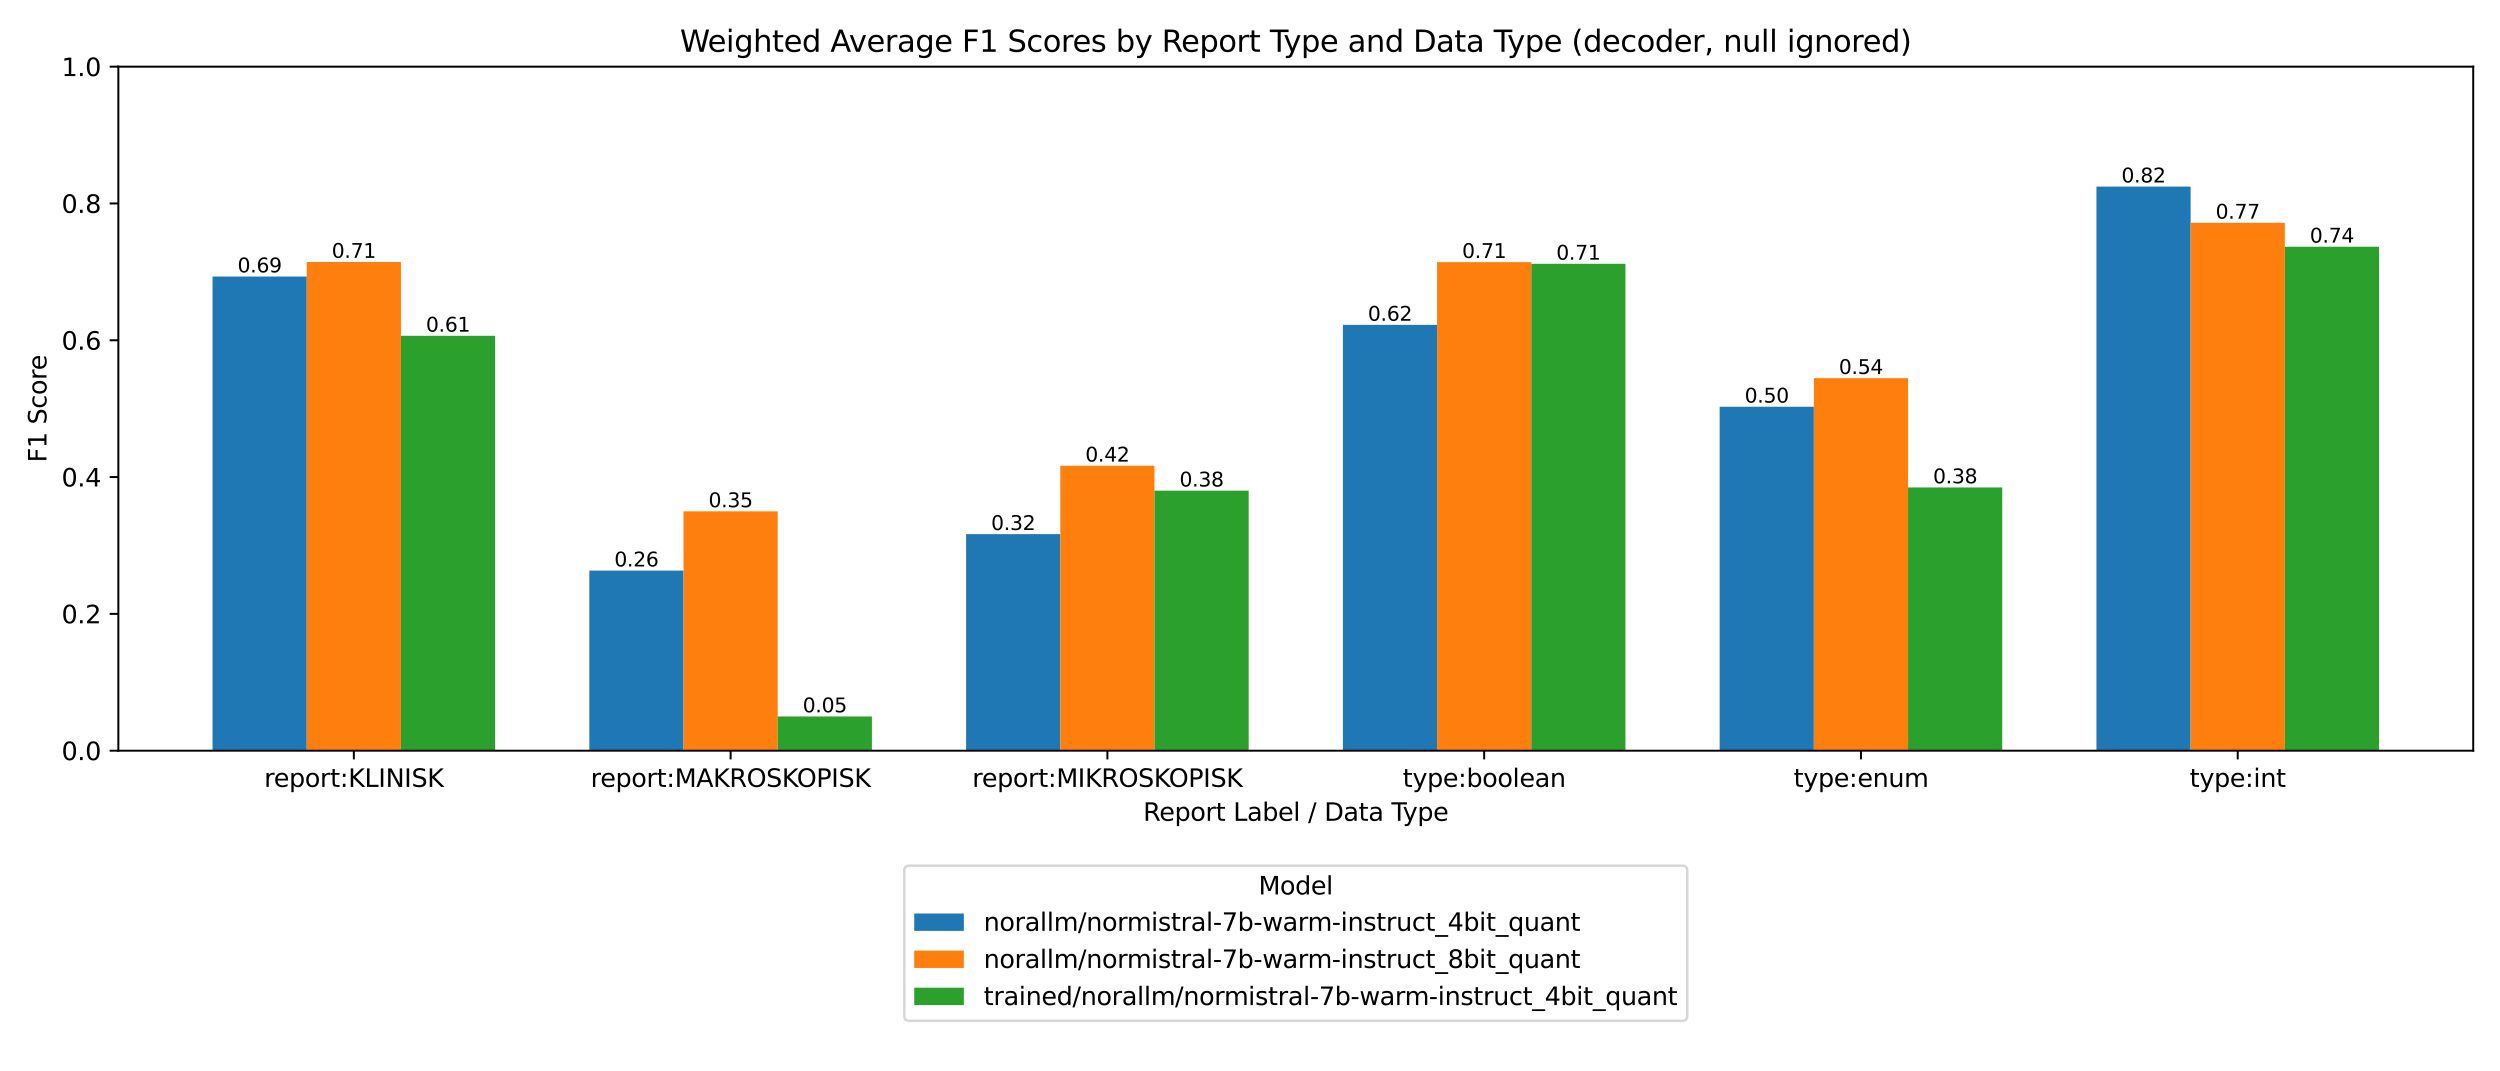 <?xml version="1.0" encoding="utf-8" standalone="no"?>
<!DOCTYPE svg PUBLIC "-//W3C//DTD SVG 1.1//EN"
  "http://www.w3.org/Graphics/SVG/1.1/DTD/svg11.dtd">
<svg xmlns:xlink="http://www.w3.org/1999/xlink" width="1008pt" height="432pt" viewBox="0 0 1008 432" xmlns="http://www.w3.org/2000/svg" version="1.1">
 <defs>
  <style type="text/css">*{stroke-linejoin: round; stroke-linecap: butt}</style>
 </defs>
 <g id="figure_1">
  <g id="patch_1">
   <path d="M 0 432 
L 1008 432 
L 1008 0 
L 0 0 
z
" style="fill: #ffffff"/>
  </g>
  <g id="axes_1">
   <g id="patch_2">
    <path d="M 47.72 302.68 
L 997.2 302.68 
L 997.2 26.88 
L 47.72 26.88 
z
" style="fill: #ffffff"/>
   </g>
   <g id="patch_3">
    <path d="M 85.699 302.68 
L 123.678 302.68 
L 123.678 111.49 
L 85.699 111.49 
z
" clip-path="url(#p9b3c7a5610)" style="fill: #1f77b4"/>
   </g>
   <g id="patch_4">
    <path d="M 237.616 302.68 
L 275.595 302.68 
L 275.595 230.063 
L 237.616 230.063 
z
" clip-path="url(#p9b3c7a5610)" style="fill: #1f77b4"/>
   </g>
   <g id="patch_5">
    <path d="M 389.533 302.68 
L 427.512 302.68 
L 427.512 215.36 
L 389.533 215.36 
z
" clip-path="url(#p9b3c7a5610)" style="fill: #1f77b4"/>
   </g>
   <g id="patch_6">
    <path d="M 541.45 302.68 
L 579.429 302.68 
L 579.429 130.995 
L 541.45 130.995 
z
" clip-path="url(#p9b3c7a5610)" style="fill: #1f77b4"/>
   </g>
   <g id="patch_7">
    <path d="M 693.366 302.68 
L 731.346 302.68 
L 731.346 163.999 
L 693.366 163.999 
z
" clip-path="url(#p9b3c7a5610)" style="fill: #1f77b4"/>
   </g>
   <g id="patch_8">
    <path d="M 845.283 302.68 
L 883.262 302.68 
L 883.262 75.229 
L 845.283 75.229 
z
" clip-path="url(#p9b3c7a5610)" style="fill: #1f77b4"/>
   </g>
   <g id="patch_9">
    <path d="M 123.678 302.68 
L 161.658 302.68 
L 161.658 105.632 
L 123.678 105.632 
z
" clip-path="url(#p9b3c7a5610)" style="fill: #ff7f0e"/>
   </g>
   <g id="patch_10">
    <path d="M 275.595 302.68 
L 313.574 302.68 
L 313.574 206.173 
L 275.595 206.173 
z
" clip-path="url(#p9b3c7a5610)" style="fill: #ff7f0e"/>
   </g>
   <g id="patch_11">
    <path d="M 427.512 302.68 
L 465.491 302.68 
L 465.491 187.776 
L 427.512 187.776 
z
" clip-path="url(#p9b3c7a5610)" style="fill: #ff7f0e"/>
   </g>
   <g id="patch_12">
    <path d="M 579.429 302.68 
L 617.408 302.68 
L 617.408 105.681 
L 579.429 105.681 
z
" clip-path="url(#p9b3c7a5610)" style="fill: #ff7f0e"/>
   </g>
   <g id="patch_13">
    <path d="M 731.346 302.68 
L 769.325 302.68 
L 769.325 152.455 
L 731.346 152.455 
z
" clip-path="url(#p9b3c7a5610)" style="fill: #ff7f0e"/>
   </g>
   <g id="patch_14">
    <path d="M 883.262 302.68 
L 921.242 302.68 
L 921.242 89.825 
L 883.262 89.825 
z
" clip-path="url(#p9b3c7a5610)" style="fill: #ff7f0e"/>
   </g>
   <g id="patch_15">
    <path d="M 161.658 302.68 
L 199.637 302.68 
L 199.637 135.391 
L 161.658 135.391 
z
" clip-path="url(#p9b3c7a5610)" style="fill: #2ca02c"/>
   </g>
   <g id="patch_16">
    <path d="M 313.574 302.68 
L 351.554 302.68 
L 351.554 288.867 
L 313.574 288.867 
z
" clip-path="url(#p9b3c7a5610)" style="fill: #2ca02c"/>
   </g>
   <g id="patch_17">
    <path d="M 465.491 302.68 
L 503.47 302.68 
L 503.47 197.832 
L 465.491 197.832 
z
" clip-path="url(#p9b3c7a5610)" style="fill: #2ca02c"/>
   </g>
   <g id="patch_18">
    <path d="M 617.408 302.68 
L 655.387 302.68 
L 655.387 106.367 
L 617.408 106.367 
z
" clip-path="url(#p9b3c7a5610)" style="fill: #2ca02c"/>
   </g>
   <g id="patch_19">
    <path d="M 769.325 302.68 
L 807.304 302.68 
L 807.304 196.535 
L 769.325 196.535 
z
" clip-path="url(#p9b3c7a5610)" style="fill: #2ca02c"/>
   </g>
   <g id="patch_20">
    <path d="M 921.242 302.68 
L 959.221 302.68 
L 959.221 99.487 
L 921.242 99.487 
z
" clip-path="url(#p9b3c7a5610)" style="fill: #2ca02c"/>
   </g>
   <g id="matplotlib.axis_1">
    <g id="xtick_1">
     <g id="line2d_1">
      <defs>
       <path id="m833396e8aa" d="M 0 0 
L 0 3.5 
" style="stroke: #000000; stroke-width: 0.8"/>
      </defs>
      <g>
       <use xlink:href="#m833396e8aa" x="142.668" y="302.68" style="stroke: #000000; stroke-width: 0.8"/>
      </g>
     </g>
     <g id="text_1">
      <!-- report:KLINISK -->
      <g transform="translate(106.506 317.279) scale(0.1 -0.1)">
       <defs>
        <path id="DejaVuSans-72" d="M 2631 2963 
Q 2534 3019 2420 3045 
Q 2306 3072 2169 3072 
Q 1681 3072 1420 2755 
Q 1159 2438 1159 1844 
L 1159 0 
L 581 0 
L 581 3500 
L 1159 3500 
L 1159 2956 
Q 1341 3275 1631 3429 
Q 1922 3584 2338 3584 
Q 2397 3584 2469 3576 
Q 2541 3569 2628 3553 
L 2631 2963 
z
" transform="scale(0.016)"/>
        <path id="DejaVuSans-65" d="M 3597 1894 
L 3597 1613 
L 953 1613 
Q 991 1019 1311 708 
Q 1631 397 2203 397 
Q 2534 397 2845 478 
Q 3156 559 3463 722 
L 3463 178 
Q 3153 47 2828 -22 
Q 2503 -91 2169 -91 
Q 1331 -91 842 396 
Q 353 884 353 1716 
Q 353 2575 817 3079 
Q 1281 3584 2069 3584 
Q 2775 3584 3186 3129 
Q 3597 2675 3597 1894 
z
M 3022 2063 
Q 3016 2534 2758 2815 
Q 2500 3097 2075 3097 
Q 1594 3097 1305 2825 
Q 1016 2553 972 2059 
L 3022 2063 
z
" transform="scale(0.016)"/>
        <path id="DejaVuSans-70" d="M 1159 525 
L 1159 -1331 
L 581 -1331 
L 581 3500 
L 1159 3500 
L 1159 2969 
Q 1341 3281 1617 3432 
Q 1894 3584 2278 3584 
Q 2916 3584 3314 3078 
Q 3713 2572 3713 1747 
Q 3713 922 3314 415 
Q 2916 -91 2278 -91 
Q 1894 -91 1617 61 
Q 1341 213 1159 525 
z
M 3116 1747 
Q 3116 2381 2855 2742 
Q 2594 3103 2138 3103 
Q 1681 3103 1420 2742 
Q 1159 2381 1159 1747 
Q 1159 1113 1420 752 
Q 1681 391 2138 391 
Q 2594 391 2855 752 
Q 3116 1113 3116 1747 
z
" transform="scale(0.016)"/>
        <path id="DejaVuSans-6f" d="M 1959 3097 
Q 1497 3097 1228 2736 
Q 959 2375 959 1747 
Q 959 1119 1226 758 
Q 1494 397 1959 397 
Q 2419 397 2687 759 
Q 2956 1122 2956 1747 
Q 2956 2369 2687 2733 
Q 2419 3097 1959 3097 
z
M 1959 3584 
Q 2709 3584 3137 3096 
Q 3566 2609 3566 1747 
Q 3566 888 3137 398 
Q 2709 -91 1959 -91 
Q 1206 -91 779 398 
Q 353 888 353 1747 
Q 353 2609 779 3096 
Q 1206 3584 1959 3584 
z
" transform="scale(0.016)"/>
        <path id="DejaVuSans-74" d="M 1172 4494 
L 1172 3500 
L 2356 3500 
L 2356 3053 
L 1172 3053 
L 1172 1153 
Q 1172 725 1289 603 
Q 1406 481 1766 481 
L 2356 481 
L 2356 0 
L 1766 0 
Q 1100 0 847 248 
Q 594 497 594 1153 
L 594 3053 
L 172 3053 
L 172 3500 
L 594 3500 
L 594 4494 
L 1172 4494 
z
" transform="scale(0.016)"/>
        <path id="DejaVuSans-3a" d="M 750 794 
L 1409 794 
L 1409 0 
L 750 0 
L 750 794 
z
M 750 3309 
L 1409 3309 
L 1409 2516 
L 750 2516 
L 750 3309 
z
" transform="scale(0.016)"/>
        <path id="DejaVuSans-4b" d="M 628 4666 
L 1259 4666 
L 1259 2694 
L 3353 4666 
L 4166 4666 
L 1850 2491 
L 4331 0 
L 3500 0 
L 1259 2247 
L 1259 0 
L 628 0 
L 628 4666 
z
" transform="scale(0.016)"/>
        <path id="DejaVuSans-4c" d="M 628 4666 
L 1259 4666 
L 1259 531 
L 3531 531 
L 3531 0 
L 628 0 
L 628 4666 
z
" transform="scale(0.016)"/>
        <path id="DejaVuSans-49" d="M 628 4666 
L 1259 4666 
L 1259 0 
L 628 0 
L 628 4666 
z
" transform="scale(0.016)"/>
        <path id="DejaVuSans-4e" d="M 628 4666 
L 1478 4666 
L 3547 763 
L 3547 4666 
L 4159 4666 
L 4159 0 
L 3309 0 
L 1241 3903 
L 1241 0 
L 628 0 
L 628 4666 
z
" transform="scale(0.016)"/>
        <path id="DejaVuSans-53" d="M 3425 4513 
L 3425 3897 
Q 3066 4069 2747 4153 
Q 2428 4238 2131 4238 
Q 1616 4238 1336 4038 
Q 1056 3838 1056 3469 
Q 1056 3159 1242 3001 
Q 1428 2844 1947 2747 
L 2328 2669 
Q 3034 2534 3370 2195 
Q 3706 1856 3706 1288 
Q 3706 609 3251 259 
Q 2797 -91 1919 -91 
Q 1588 -91 1214 -16 
Q 841 59 441 206 
L 441 856 
Q 825 641 1194 531 
Q 1563 422 1919 422 
Q 2459 422 2753 634 
Q 3047 847 3047 1241 
Q 3047 1584 2836 1778 
Q 2625 1972 2144 2069 
L 1759 2144 
Q 1053 2284 737 2584 
Q 422 2884 422 3419 
Q 422 4038 858 4394 
Q 1294 4750 2059 4750 
Q 2388 4750 2728 4690 
Q 3069 4631 3425 4513 
z
" transform="scale(0.016)"/>
       </defs>
       <use xlink:href="#DejaVuSans-72"/>
       <use xlink:href="#DejaVuSans-65" transform="translate(38.863 0)"/>
       <use xlink:href="#DejaVuSans-70" transform="translate(100.387 0)"/>
       <use xlink:href="#DejaVuSans-6f" transform="translate(163.863 0)"/>
       <use xlink:href="#DejaVuSans-72" transform="translate(225.045 0)"/>
       <use xlink:href="#DejaVuSans-74" transform="translate(266.158 0)"/>
       <use xlink:href="#DejaVuSans-3a" transform="translate(305.367 0)"/>
       <use xlink:href="#DejaVuSans-4b" transform="translate(339.059 0)"/>
       <use xlink:href="#DejaVuSans-4c" transform="translate(404.635 0)"/>
       <use xlink:href="#DejaVuSans-49" transform="translate(460.348 0)"/>
       <use xlink:href="#DejaVuSans-4e" transform="translate(489.84 0)"/>
       <use xlink:href="#DejaVuSans-49" transform="translate(564.645 0)"/>
       <use xlink:href="#DejaVuSans-53" transform="translate(594.137 0)"/>
       <use xlink:href="#DejaVuSans-4b" transform="translate(657.613 0)"/>
      </g>
     </g>
    </g>
    <g id="xtick_2">
     <g id="line2d_2">
      <g>
       <use xlink:href="#m833396e8aa" x="294.585" y="302.68" style="stroke: #000000; stroke-width: 0.8"/>
      </g>
     </g>
     <g id="text_2">
      <!-- report:MAKROSKOPISK -->
      <g transform="translate(238.151 317.279) scale(0.1 -0.1)">
       <defs>
        <path id="DejaVuSans-4d" d="M 628 4666 
L 1569 4666 
L 2759 1491 
L 3956 4666 
L 4897 4666 
L 4897 0 
L 4281 0 
L 4281 4097 
L 3078 897 
L 2444 897 
L 1241 4097 
L 1241 0 
L 628 0 
L 628 4666 
z
" transform="scale(0.016)"/>
        <path id="DejaVuSans-41" d="M 2188 4044 
L 1331 1722 
L 3047 1722 
L 2188 4044 
z
M 1831 4666 
L 2547 4666 
L 4325 0 
L 3669 0 
L 3244 1197 
L 1141 1197 
L 716 0 
L 50 0 
L 1831 4666 
z
" transform="scale(0.016)"/>
        <path id="DejaVuSans-52" d="M 2841 2188 
Q 3044 2119 3236 1894 
Q 3428 1669 3622 1275 
L 4263 0 
L 3584 0 
L 2988 1197 
Q 2756 1666 2539 1819 
Q 2322 1972 1947 1972 
L 1259 1972 
L 1259 0 
L 628 0 
L 628 4666 
L 2053 4666 
Q 2853 4666 3247 4331 
Q 3641 3997 3641 3322 
Q 3641 2881 3436 2590 
Q 3231 2300 2841 2188 
z
M 1259 4147 
L 1259 2491 
L 2053 2491 
Q 2509 2491 2742 2702 
Q 2975 2913 2975 3322 
Q 2975 3731 2742 3939 
Q 2509 4147 2053 4147 
L 1259 4147 
z
" transform="scale(0.016)"/>
        <path id="DejaVuSans-4f" d="M 2522 4238 
Q 1834 4238 1429 3725 
Q 1025 3213 1025 2328 
Q 1025 1447 1429 934 
Q 1834 422 2522 422 
Q 3209 422 3611 934 
Q 4013 1447 4013 2328 
Q 4013 3213 3611 3725 
Q 3209 4238 2522 4238 
z
M 2522 4750 
Q 3503 4750 4090 4092 
Q 4678 3434 4678 2328 
Q 4678 1225 4090 567 
Q 3503 -91 2522 -91 
Q 1538 -91 948 565 
Q 359 1222 359 2328 
Q 359 3434 948 4092 
Q 1538 4750 2522 4750 
z
" transform="scale(0.016)"/>
        <path id="DejaVuSans-50" d="M 1259 4147 
L 1259 2394 
L 2053 2394 
Q 2494 2394 2734 2622 
Q 2975 2850 2975 3272 
Q 2975 3691 2734 3919 
Q 2494 4147 2053 4147 
L 1259 4147 
z
M 628 4666 
L 2053 4666 
Q 2838 4666 3239 4311 
Q 3641 3956 3641 3272 
Q 3641 2581 3239 2228 
Q 2838 1875 2053 1875 
L 1259 1875 
L 1259 0 
L 628 0 
L 628 4666 
z
" transform="scale(0.016)"/>
       </defs>
       <use xlink:href="#DejaVuSans-72"/>
       <use xlink:href="#DejaVuSans-65" transform="translate(38.863 0)"/>
       <use xlink:href="#DejaVuSans-70" transform="translate(100.387 0)"/>
       <use xlink:href="#DejaVuSans-6f" transform="translate(163.863 0)"/>
       <use xlink:href="#DejaVuSans-72" transform="translate(225.045 0)"/>
       <use xlink:href="#DejaVuSans-74" transform="translate(266.158 0)"/>
       <use xlink:href="#DejaVuSans-3a" transform="translate(305.367 0)"/>
       <use xlink:href="#DejaVuSans-4d" transform="translate(339.059 0)"/>
       <use xlink:href="#DejaVuSans-41" transform="translate(425.338 0)"/>
       <use xlink:href="#DejaVuSans-4b" transform="translate(493.746 0)"/>
       <use xlink:href="#DejaVuSans-52" transform="translate(559.322 0)"/>
       <use xlink:href="#DejaVuSans-4f" transform="translate(628.805 0)"/>
       <use xlink:href="#DejaVuSans-53" transform="translate(707.516 0)"/>
       <use xlink:href="#DejaVuSans-4b" transform="translate(770.992 0)"/>
       <use xlink:href="#DejaVuSans-4f" transform="translate(831.068 0)"/>
       <use xlink:href="#DejaVuSans-50" transform="translate(909.779 0)"/>
       <use xlink:href="#DejaVuSans-49" transform="translate(970.082 0)"/>
       <use xlink:href="#DejaVuSans-53" transform="translate(999.574 0)"/>
       <use xlink:href="#DejaVuSans-4b" transform="translate(1063.051 0)"/>
      </g>
     </g>
    </g>
    <g id="xtick_3">
     <g id="line2d_3">
      <g>
       <use xlink:href="#m833396e8aa" x="446.502" y="302.68" style="stroke: #000000; stroke-width: 0.8"/>
      </g>
     </g>
     <g id="text_3">
      <!-- report:MIKROSKOPISK -->
      <g transform="translate(392.013 317.279) scale(0.1 -0.1)">
       <use xlink:href="#DejaVuSans-72"/>
       <use xlink:href="#DejaVuSans-65" transform="translate(38.863 0)"/>
       <use xlink:href="#DejaVuSans-70" transform="translate(100.387 0)"/>
       <use xlink:href="#DejaVuSans-6f" transform="translate(163.863 0)"/>
       <use xlink:href="#DejaVuSans-72" transform="translate(225.045 0)"/>
       <use xlink:href="#DejaVuSans-74" transform="translate(266.158 0)"/>
       <use xlink:href="#DejaVuSans-3a" transform="translate(305.367 0)"/>
       <use xlink:href="#DejaVuSans-4d" transform="translate(339.059 0)"/>
       <use xlink:href="#DejaVuSans-49" transform="translate(425.338 0)"/>
       <use xlink:href="#DejaVuSans-4b" transform="translate(454.83 0)"/>
       <use xlink:href="#DejaVuSans-52" transform="translate(520.406 0)"/>
       <use xlink:href="#DejaVuSans-4f" transform="translate(589.889 0)"/>
       <use xlink:href="#DejaVuSans-53" transform="translate(668.6 0)"/>
       <use xlink:href="#DejaVuSans-4b" transform="translate(732.076 0)"/>
       <use xlink:href="#DejaVuSans-4f" transform="translate(792.152 0)"/>
       <use xlink:href="#DejaVuSans-50" transform="translate(870.863 0)"/>
       <use xlink:href="#DejaVuSans-49" transform="translate(931.166 0)"/>
       <use xlink:href="#DejaVuSans-53" transform="translate(960.658 0)"/>
       <use xlink:href="#DejaVuSans-4b" transform="translate(1024.135 0)"/>
      </g>
     </g>
    </g>
    <g id="xtick_4">
     <g id="line2d_4">
      <g>
       <use xlink:href="#m833396e8aa" x="598.418" y="302.68" style="stroke: #000000; stroke-width: 0.8"/>
      </g>
     </g>
     <g id="text_4">
      <!-- type:boolean -->
      <g transform="translate(565.572 317.279) scale(0.1 -0.1)">
       <defs>
        <path id="DejaVuSans-79" d="M 2059 -325 
Q 1816 -950 1584 -1140 
Q 1353 -1331 966 -1331 
L 506 -1331 
L 506 -850 
L 844 -850 
Q 1081 -850 1212 -737 
Q 1344 -625 1503 -206 
L 1606 56 
L 191 3500 
L 800 3500 
L 1894 763 
L 2988 3500 
L 3597 3500 
L 2059 -325 
z
" transform="scale(0.016)"/>
        <path id="DejaVuSans-62" d="M 3116 1747 
Q 3116 2381 2855 2742 
Q 2594 3103 2138 3103 
Q 1681 3103 1420 2742 
Q 1159 2381 1159 1747 
Q 1159 1113 1420 752 
Q 1681 391 2138 391 
Q 2594 391 2855 752 
Q 3116 1113 3116 1747 
z
M 1159 2969 
Q 1341 3281 1617 3432 
Q 1894 3584 2278 3584 
Q 2916 3584 3314 3078 
Q 3713 2572 3713 1747 
Q 3713 922 3314 415 
Q 2916 -91 2278 -91 
Q 1894 -91 1617 61 
Q 1341 213 1159 525 
L 1159 0 
L 581 0 
L 581 4863 
L 1159 4863 
L 1159 2969 
z
" transform="scale(0.016)"/>
        <path id="DejaVuSans-6c" d="M 603 4863 
L 1178 4863 
L 1178 0 
L 603 0 
L 603 4863 
z
" transform="scale(0.016)"/>
        <path id="DejaVuSans-61" d="M 2194 1759 
Q 1497 1759 1228 1600 
Q 959 1441 959 1056 
Q 959 750 1161 570 
Q 1363 391 1709 391 
Q 2188 391 2477 730 
Q 2766 1069 2766 1631 
L 2766 1759 
L 2194 1759 
z
M 3341 1997 
L 3341 0 
L 2766 0 
L 2766 531 
Q 2569 213 2275 61 
Q 1981 -91 1556 -91 
Q 1019 -91 701 211 
Q 384 513 384 1019 
Q 384 1609 779 1909 
Q 1175 2209 1959 2209 
L 2766 2209 
L 2766 2266 
Q 2766 2663 2505 2880 
Q 2244 3097 1772 3097 
Q 1472 3097 1187 3025 
Q 903 2953 641 2809 
L 641 3341 
Q 956 3463 1253 3523 
Q 1550 3584 1831 3584 
Q 2591 3584 2966 3190 
Q 3341 2797 3341 1997 
z
" transform="scale(0.016)"/>
        <path id="DejaVuSans-6e" d="M 3513 2113 
L 3513 0 
L 2938 0 
L 2938 2094 
Q 2938 2591 2744 2837 
Q 2550 3084 2163 3084 
Q 1697 3084 1428 2787 
Q 1159 2491 1159 1978 
L 1159 0 
L 581 0 
L 581 3500 
L 1159 3500 
L 1159 2956 
Q 1366 3272 1645 3428 
Q 1925 3584 2291 3584 
Q 2894 3584 3203 3211 
Q 3513 2838 3513 2113 
z
" transform="scale(0.016)"/>
       </defs>
       <use xlink:href="#DejaVuSans-74"/>
       <use xlink:href="#DejaVuSans-79" transform="translate(39.209 0)"/>
       <use xlink:href="#DejaVuSans-70" transform="translate(98.389 0)"/>
       <use xlink:href="#DejaVuSans-65" transform="translate(161.865 0)"/>
       <use xlink:href="#DejaVuSans-3a" transform="translate(223.389 0)"/>
       <use xlink:href="#DejaVuSans-62" transform="translate(257.08 0)"/>
       <use xlink:href="#DejaVuSans-6f" transform="translate(320.557 0)"/>
       <use xlink:href="#DejaVuSans-6f" transform="translate(381.738 0)"/>
       <use xlink:href="#DejaVuSans-6c" transform="translate(442.92 0)"/>
       <use xlink:href="#DejaVuSans-65" transform="translate(470.703 0)"/>
       <use xlink:href="#DejaVuSans-61" transform="translate(532.227 0)"/>
       <use xlink:href="#DejaVuSans-6e" transform="translate(593.506 0)"/>
      </g>
     </g>
    </g>
    <g id="xtick_5">
     <g id="line2d_5">
      <g>
       <use xlink:href="#m833396e8aa" x="750.335" y="302.68" style="stroke: #000000; stroke-width: 0.8"/>
      </g>
     </g>
     <g id="text_5">
      <!-- type:enum -->
      <g transform="translate(723.196 317.279) scale(0.1 -0.1)">
       <defs>
        <path id="DejaVuSans-75" d="M 544 1381 
L 544 3500 
L 1119 3500 
L 1119 1403 
Q 1119 906 1312 657 
Q 1506 409 1894 409 
Q 2359 409 2629 706 
Q 2900 1003 2900 1516 
L 2900 3500 
L 3475 3500 
L 3475 0 
L 2900 0 
L 2900 538 
Q 2691 219 2414 64 
Q 2138 -91 1772 -91 
Q 1169 -91 856 284 
Q 544 659 544 1381 
z
M 1991 3584 
L 1991 3584 
z
" transform="scale(0.016)"/>
        <path id="DejaVuSans-6d" d="M 3328 2828 
Q 3544 3216 3844 3400 
Q 4144 3584 4550 3584 
Q 5097 3584 5394 3201 
Q 5691 2819 5691 2113 
L 5691 0 
L 5113 0 
L 5113 2094 
Q 5113 2597 4934 2840 
Q 4756 3084 4391 3084 
Q 3944 3084 3684 2787 
Q 3425 2491 3425 1978 
L 3425 0 
L 2847 0 
L 2847 2094 
Q 2847 2600 2669 2842 
Q 2491 3084 2119 3084 
Q 1678 3084 1418 2786 
Q 1159 2488 1159 1978 
L 1159 0 
L 581 0 
L 581 3500 
L 1159 3500 
L 1159 2956 
Q 1356 3278 1631 3431 
Q 1906 3584 2284 3584 
Q 2666 3584 2933 3390 
Q 3200 3197 3328 2828 
z
" transform="scale(0.016)"/>
       </defs>
       <use xlink:href="#DejaVuSans-74"/>
       <use xlink:href="#DejaVuSans-79" transform="translate(39.209 0)"/>
       <use xlink:href="#DejaVuSans-70" transform="translate(98.389 0)"/>
       <use xlink:href="#DejaVuSans-65" transform="translate(161.865 0)"/>
       <use xlink:href="#DejaVuSans-3a" transform="translate(223.389 0)"/>
       <use xlink:href="#DejaVuSans-65" transform="translate(257.08 0)"/>
       <use xlink:href="#DejaVuSans-6e" transform="translate(318.604 0)"/>
       <use xlink:href="#DejaVuSans-75" transform="translate(381.982 0)"/>
       <use xlink:href="#DejaVuSans-6d" transform="translate(445.361 0)"/>
      </g>
     </g>
    </g>
    <g id="xtick_6">
     <g id="line2d_6">
      <g>
       <use xlink:href="#m833396e8aa" x="902.252" y="302.68" style="stroke: #000000; stroke-width: 0.8"/>
      </g>
     </g>
     <g id="text_6">
      <!-- type:int -->
      <g transform="translate(882.879 317.279) scale(0.1 -0.1)">
       <defs>
        <path id="DejaVuSans-69" d="M 603 3500 
L 1178 3500 
L 1178 0 
L 603 0 
L 603 3500 
z
M 603 4863 
L 1178 4863 
L 1178 4134 
L 603 4134 
L 603 4863 
z
" transform="scale(0.016)"/>
       </defs>
       <use xlink:href="#DejaVuSans-74"/>
       <use xlink:href="#DejaVuSans-79" transform="translate(39.209 0)"/>
       <use xlink:href="#DejaVuSans-70" transform="translate(98.389 0)"/>
       <use xlink:href="#DejaVuSans-65" transform="translate(161.865 0)"/>
       <use xlink:href="#DejaVuSans-3a" transform="translate(223.389 0)"/>
       <use xlink:href="#DejaVuSans-69" transform="translate(257.08 0)"/>
       <use xlink:href="#DejaVuSans-6e" transform="translate(284.863 0)"/>
       <use xlink:href="#DejaVuSans-74" transform="translate(348.242 0)"/>
      </g>
     </g>
    </g>
    <g id="text_7">
     <!-- Report Label / Data Type -->
     <g transform="translate(460.933 330.957) scale(0.1 -0.1)">
      <defs>
       <path id="DejaVuSans-20" transform="scale(0.016)"/>
       <path id="DejaVuSans-2f" d="M 1625 4666 
L 2156 4666 
L 531 -594 
L 0 -594 
L 1625 4666 
z
" transform="scale(0.016)"/>
       <path id="DejaVuSans-44" d="M 1259 4147 
L 1259 519 
L 2022 519 
Q 2988 519 3436 956 
Q 3884 1394 3884 2338 
Q 3884 3275 3436 3711 
Q 2988 4147 2022 4147 
L 1259 4147 
z
M 628 4666 
L 1925 4666 
Q 3281 4666 3915 4102 
Q 4550 3538 4550 2338 
Q 4550 1131 3912 565 
Q 3275 0 1925 0 
L 628 0 
L 628 4666 
z
" transform="scale(0.016)"/>
       <path id="DejaVuSans-54" d="M -19 4666 
L 3928 4666 
L 3928 4134 
L 2272 4134 
L 2272 0 
L 1638 0 
L 1638 4134 
L -19 4134 
L -19 4666 
z
" transform="scale(0.016)"/>
      </defs>
      <use xlink:href="#DejaVuSans-52"/>
      <use xlink:href="#DejaVuSans-65" transform="translate(64.982 0)"/>
      <use xlink:href="#DejaVuSans-70" transform="translate(126.506 0)"/>
      <use xlink:href="#DejaVuSans-6f" transform="translate(189.982 0)"/>
      <use xlink:href="#DejaVuSans-72" transform="translate(251.164 0)"/>
      <use xlink:href="#DejaVuSans-74" transform="translate(292.277 0)"/>
      <use xlink:href="#DejaVuSans-20" transform="translate(331.486 0)"/>
      <use xlink:href="#DejaVuSans-4c" transform="translate(363.273 0)"/>
      <use xlink:href="#DejaVuSans-61" transform="translate(418.986 0)"/>
      <use xlink:href="#DejaVuSans-62" transform="translate(480.266 0)"/>
      <use xlink:href="#DejaVuSans-65" transform="translate(543.742 0)"/>
      <use xlink:href="#DejaVuSans-6c" transform="translate(605.266 0)"/>
      <use xlink:href="#DejaVuSans-20" transform="translate(633.049 0)"/>
      <use xlink:href="#DejaVuSans-2f" transform="translate(664.836 0)"/>
      <use xlink:href="#DejaVuSans-20" transform="translate(698.527 0)"/>
      <use xlink:href="#DejaVuSans-44" transform="translate(730.314 0)"/>
      <use xlink:href="#DejaVuSans-61" transform="translate(807.316 0)"/>
      <use xlink:href="#DejaVuSans-74" transform="translate(868.596 0)"/>
      <use xlink:href="#DejaVuSans-61" transform="translate(907.805 0)"/>
      <use xlink:href="#DejaVuSans-20" transform="translate(969.084 0)"/>
      <use xlink:href="#DejaVuSans-54" transform="translate(1000.871 0)"/>
      <use xlink:href="#DejaVuSans-79" transform="translate(1046.33 0)"/>
      <use xlink:href="#DejaVuSans-70" transform="translate(1105.51 0)"/>
      <use xlink:href="#DejaVuSans-65" transform="translate(1168.986 0)"/>
     </g>
    </g>
   </g>
   <g id="matplotlib.axis_2">
    <g id="ytick_1">
     <g id="line2d_7">
      <defs>
       <path id="m105e6e39e5" d="M 0 0 
L -3.5 0 
" style="stroke: #000000; stroke-width: 0.8"/>
      </defs>
      <g>
       <use xlink:href="#m105e6e39e5" x="47.72" y="302.68" style="stroke: #000000; stroke-width: 0.8"/>
      </g>
     </g>
     <g id="text_8">
      <!-- 0.0 -->
      <g transform="translate(24.817 306.479) scale(0.1 -0.1)">
       <defs>
        <path id="DejaVuSans-30" d="M 2034 4250 
Q 1547 4250 1301 3770 
Q 1056 3291 1056 2328 
Q 1056 1369 1301 889 
Q 1547 409 2034 409 
Q 2525 409 2770 889 
Q 3016 1369 3016 2328 
Q 3016 3291 2770 3770 
Q 2525 4250 2034 4250 
z
M 2034 4750 
Q 2819 4750 3233 4129 
Q 3647 3509 3647 2328 
Q 3647 1150 3233 529 
Q 2819 -91 2034 -91 
Q 1250 -91 836 529 
Q 422 1150 422 2328 
Q 422 3509 836 4129 
Q 1250 4750 2034 4750 
z
" transform="scale(0.016)"/>
        <path id="DejaVuSans-2e" d="M 684 794 
L 1344 794 
L 1344 0 
L 684 0 
L 684 794 
z
" transform="scale(0.016)"/>
       </defs>
       <use xlink:href="#DejaVuSans-30"/>
       <use xlink:href="#DejaVuSans-2e" transform="translate(63.623 0)"/>
       <use xlink:href="#DejaVuSans-30" transform="translate(95.41 0)"/>
      </g>
     </g>
    </g>
    <g id="ytick_2">
     <g id="line2d_8">
      <g>
       <use xlink:href="#m105e6e39e5" x="47.72" y="247.52" style="stroke: #000000; stroke-width: 0.8"/>
      </g>
     </g>
     <g id="text_9">
      <!-- 0.2 -->
      <g transform="translate(24.817 251.319) scale(0.1 -0.1)">
       <defs>
        <path id="DejaVuSans-32" d="M 1228 531 
L 3431 531 
L 3431 0 
L 469 0 
L 469 531 
Q 828 903 1448 1529 
Q 2069 2156 2228 2338 
Q 2531 2678 2651 2914 
Q 2772 3150 2772 3378 
Q 2772 3750 2511 3984 
Q 2250 4219 1831 4219 
Q 1534 4219 1204 4116 
Q 875 4013 500 3803 
L 500 4441 
Q 881 4594 1212 4672 
Q 1544 4750 1819 4750 
Q 2544 4750 2975 4387 
Q 3406 4025 3406 3419 
Q 3406 3131 3298 2873 
Q 3191 2616 2906 2266 
Q 2828 2175 2409 1742 
Q 1991 1309 1228 531 
z
" transform="scale(0.016)"/>
       </defs>
       <use xlink:href="#DejaVuSans-30"/>
       <use xlink:href="#DejaVuSans-2e" transform="translate(63.623 0)"/>
       <use xlink:href="#DejaVuSans-32" transform="translate(95.41 0)"/>
      </g>
     </g>
    </g>
    <g id="ytick_3">
     <g id="line2d_9">
      <g>
       <use xlink:href="#m105e6e39e5" x="47.72" y="192.36" style="stroke: #000000; stroke-width: 0.8"/>
      </g>
     </g>
     <g id="text_10">
      <!-- 0.4 -->
      <g transform="translate(24.817 196.159) scale(0.1 -0.1)">
       <defs>
        <path id="DejaVuSans-34" d="M 2419 4116 
L 825 1625 
L 2419 1625 
L 2419 4116 
z
M 2253 4666 
L 3047 4666 
L 3047 1625 
L 3713 1625 
L 3713 1100 
L 3047 1100 
L 3047 0 
L 2419 0 
L 2419 1100 
L 313 1100 
L 313 1709 
L 2253 4666 
z
" transform="scale(0.016)"/>
       </defs>
       <use xlink:href="#DejaVuSans-30"/>
       <use xlink:href="#DejaVuSans-2e" transform="translate(63.623 0)"/>
       <use xlink:href="#DejaVuSans-34" transform="translate(95.41 0)"/>
      </g>
     </g>
    </g>
    <g id="ytick_4">
     <g id="line2d_10">
      <g>
       <use xlink:href="#m105e6e39e5" x="47.72" y="137.2" style="stroke: #000000; stroke-width: 0.8"/>
      </g>
     </g>
     <g id="text_11">
      <!-- 0.6 -->
      <g transform="translate(24.817 140.999) scale(0.1 -0.1)">
       <defs>
        <path id="DejaVuSans-36" d="M 2113 2584 
Q 1688 2584 1439 2293 
Q 1191 2003 1191 1497 
Q 1191 994 1439 701 
Q 1688 409 2113 409 
Q 2538 409 2786 701 
Q 3034 994 3034 1497 
Q 3034 2003 2786 2293 
Q 2538 2584 2113 2584 
z
M 3366 4563 
L 3366 3988 
Q 3128 4100 2886 4159 
Q 2644 4219 2406 4219 
Q 1781 4219 1451 3797 
Q 1122 3375 1075 2522 
Q 1259 2794 1537 2939 
Q 1816 3084 2150 3084 
Q 2853 3084 3261 2657 
Q 3669 2231 3669 1497 
Q 3669 778 3244 343 
Q 2819 -91 2113 -91 
Q 1303 -91 875 529 
Q 447 1150 447 2328 
Q 447 3434 972 4092 
Q 1497 4750 2381 4750 
Q 2619 4750 2861 4703 
Q 3103 4656 3366 4563 
z
" transform="scale(0.016)"/>
       </defs>
       <use xlink:href="#DejaVuSans-30"/>
       <use xlink:href="#DejaVuSans-2e" transform="translate(63.623 0)"/>
       <use xlink:href="#DejaVuSans-36" transform="translate(95.41 0)"/>
      </g>
     </g>
    </g>
    <g id="ytick_5">
     <g id="line2d_11">
      <g>
       <use xlink:href="#m105e6e39e5" x="47.72" y="82.04" style="stroke: #000000; stroke-width: 0.8"/>
      </g>
     </g>
     <g id="text_12">
      <!-- 0.8 -->
      <g transform="translate(24.817 85.839) scale(0.1 -0.1)">
       <defs>
        <path id="DejaVuSans-38" d="M 2034 2216 
Q 1584 2216 1326 1975 
Q 1069 1734 1069 1313 
Q 1069 891 1326 650 
Q 1584 409 2034 409 
Q 2484 409 2743 651 
Q 3003 894 3003 1313 
Q 3003 1734 2745 1975 
Q 2488 2216 2034 2216 
z
M 1403 2484 
Q 997 2584 770 2862 
Q 544 3141 544 3541 
Q 544 4100 942 4425 
Q 1341 4750 2034 4750 
Q 2731 4750 3128 4425 
Q 3525 4100 3525 3541 
Q 3525 3141 3298 2862 
Q 3072 2584 2669 2484 
Q 3125 2378 3379 2068 
Q 3634 1759 3634 1313 
Q 3634 634 3220 271 
Q 2806 -91 2034 -91 
Q 1263 -91 848 271 
Q 434 634 434 1313 
Q 434 1759 690 2068 
Q 947 2378 1403 2484 
z
M 1172 3481 
Q 1172 3119 1398 2916 
Q 1625 2713 2034 2713 
Q 2441 2713 2670 2916 
Q 2900 3119 2900 3481 
Q 2900 3844 2670 4047 
Q 2441 4250 2034 4250 
Q 1625 4250 1398 4047 
Q 1172 3844 1172 3481 
z
" transform="scale(0.016)"/>
       </defs>
       <use xlink:href="#DejaVuSans-30"/>
       <use xlink:href="#DejaVuSans-2e" transform="translate(63.623 0)"/>
       <use xlink:href="#DejaVuSans-38" transform="translate(95.41 0)"/>
      </g>
     </g>
    </g>
    <g id="ytick_6">
     <g id="line2d_12">
      <g>
       <use xlink:href="#m105e6e39e5" x="47.72" y="26.88" style="stroke: #000000; stroke-width: 0.8"/>
      </g>
     </g>
     <g id="text_13">
      <!-- 1.0 -->
      <g transform="translate(24.817 30.679) scale(0.1 -0.1)">
       <defs>
        <path id="DejaVuSans-31" d="M 794 531 
L 1825 531 
L 1825 4091 
L 703 3866 
L 703 4441 
L 1819 4666 
L 2450 4666 
L 2450 531 
L 3481 531 
L 3481 0 
L 794 0 
L 794 531 
z
" transform="scale(0.016)"/>
       </defs>
       <use xlink:href="#DejaVuSans-31"/>
       <use xlink:href="#DejaVuSans-2e" transform="translate(63.623 0)"/>
       <use xlink:href="#DejaVuSans-30" transform="translate(95.41 0)"/>
      </g>
     </g>
    </g>
    <g id="text_14">
     <!-- F1 Score -->
     <g transform="translate(18.737 186.429) rotate(-90) scale(0.1 -0.1)">
      <defs>
       <path id="DejaVuSans-46" d="M 628 4666 
L 3309 4666 
L 3309 4134 
L 1259 4134 
L 1259 2759 
L 3109 2759 
L 3109 2228 
L 1259 2228 
L 1259 0 
L 628 0 
L 628 4666 
z
" transform="scale(0.016)"/>
       <path id="DejaVuSans-63" d="M 3122 3366 
L 3122 2828 
Q 2878 2963 2633 3030 
Q 2388 3097 2138 3097 
Q 1578 3097 1268 2742 
Q 959 2388 959 1747 
Q 959 1106 1268 751 
Q 1578 397 2138 397 
Q 2388 397 2633 464 
Q 2878 531 3122 666 
L 3122 134 
Q 2881 22 2623 -34 
Q 2366 -91 2075 -91 
Q 1284 -91 818 406 
Q 353 903 353 1747 
Q 353 2603 823 3093 
Q 1294 3584 2113 3584 
Q 2378 3584 2631 3529 
Q 2884 3475 3122 3366 
z
" transform="scale(0.016)"/>
      </defs>
      <use xlink:href="#DejaVuSans-46"/>
      <use xlink:href="#DejaVuSans-31" transform="translate(57.52 0)"/>
      <use xlink:href="#DejaVuSans-20" transform="translate(121.143 0)"/>
      <use xlink:href="#DejaVuSans-53" transform="translate(152.93 0)"/>
      <use xlink:href="#DejaVuSans-63" transform="translate(216.406 0)"/>
      <use xlink:href="#DejaVuSans-6f" transform="translate(271.387 0)"/>
      <use xlink:href="#DejaVuSans-72" transform="translate(332.568 0)"/>
      <use xlink:href="#DejaVuSans-65" transform="translate(371.432 0)"/>
     </g>
    </g>
   </g>
   <g id="patch_21">
    <path d="M 47.72 302.68 
L 47.72 26.88 
" style="fill: none; stroke: #000000; stroke-width: 0.8; stroke-linejoin: miter; stroke-linecap: square"/>
   </g>
   <g id="patch_22">
    <path d="M 997.2 302.68 
L 997.2 26.88 
" style="fill: none; stroke: #000000; stroke-width: 0.8; stroke-linejoin: miter; stroke-linecap: square"/>
   </g>
   <g id="patch_23">
    <path d="M 47.72 302.68 
L 997.2 302.68 
" style="fill: none; stroke: #000000; stroke-width: 0.8; stroke-linejoin: miter; stroke-linecap: square"/>
   </g>
   <g id="patch_24">
    <path d="M 47.72 26.88 
L 997.2 26.88 
" style="fill: none; stroke: #000000; stroke-width: 0.8; stroke-linejoin: miter; stroke-linecap: square"/>
   </g>
   <g id="text_15">
    <!-- 0.69 -->
    <g transform="translate(95.783 109.826) scale(0.08 -0.08)">
     <defs>
      <path id="DejaVuSans-39" d="M 703 97 
L 703 672 
Q 941 559 1184 500 
Q 1428 441 1663 441 
Q 2288 441 2617 861 
Q 2947 1281 2994 2138 
Q 2813 1869 2534 1725 
Q 2256 1581 1919 1581 
Q 1219 1581 811 2004 
Q 403 2428 403 3163 
Q 403 3881 828 4315 
Q 1253 4750 1959 4750 
Q 2769 4750 3195 4129 
Q 3622 3509 3622 2328 
Q 3622 1225 3098 567 
Q 2575 -91 1691 -91 
Q 1453 -91 1209 -44 
Q 966 3 703 97 
z
M 1959 2075 
Q 2384 2075 2632 2365 
Q 2881 2656 2881 3163 
Q 2881 3666 2632 3958 
Q 2384 4250 1959 4250 
Q 1534 4250 1286 3958 
Q 1038 3666 1038 3163 
Q 1038 2656 1286 2365 
Q 1534 2075 1959 2075 
z
" transform="scale(0.016)"/>
     </defs>
     <use xlink:href="#DejaVuSans-30"/>
     <use xlink:href="#DejaVuSans-2e" transform="translate(63.623 0)"/>
     <use xlink:href="#DejaVuSans-36" transform="translate(95.41 0)"/>
     <use xlink:href="#DejaVuSans-39" transform="translate(159.033 0)"/>
    </g>
   </g>
   <g id="text_16">
    <!-- 0.26 -->
    <g transform="translate(247.699 228.399) scale(0.08 -0.08)">
     <use xlink:href="#DejaVuSans-30"/>
     <use xlink:href="#DejaVuSans-2e" transform="translate(63.623 0)"/>
     <use xlink:href="#DejaVuSans-32" transform="translate(95.41 0)"/>
     <use xlink:href="#DejaVuSans-36" transform="translate(159.033 0)"/>
    </g>
   </g>
   <g id="text_17">
    <!-- 0.32 -->
    <g transform="translate(399.616 213.697) scale(0.08 -0.08)">
     <defs>
      <path id="DejaVuSans-33" d="M 2597 2516 
Q 3050 2419 3304 2112 
Q 3559 1806 3559 1356 
Q 3559 666 3084 287 
Q 2609 -91 1734 -91 
Q 1441 -91 1130 -33 
Q 819 25 488 141 
L 488 750 
Q 750 597 1062 519 
Q 1375 441 1716 441 
Q 2309 441 2620 675 
Q 2931 909 2931 1356 
Q 2931 1769 2642 2001 
Q 2353 2234 1838 2234 
L 1294 2234 
L 1294 2753 
L 1863 2753 
Q 2328 2753 2575 2939 
Q 2822 3125 2822 3475 
Q 2822 3834 2567 4026 
Q 2313 4219 1838 4219 
Q 1578 4219 1281 4162 
Q 984 4106 628 3988 
L 628 4550 
Q 988 4650 1302 4700 
Q 1616 4750 1894 4750 
Q 2613 4750 3031 4423 
Q 3450 4097 3450 3541 
Q 3450 3153 3228 2886 
Q 3006 2619 2597 2516 
z
" transform="scale(0.016)"/>
     </defs>
     <use xlink:href="#DejaVuSans-30"/>
     <use xlink:href="#DejaVuSans-2e" transform="translate(63.623 0)"/>
     <use xlink:href="#DejaVuSans-33" transform="translate(95.41 0)"/>
     <use xlink:href="#DejaVuSans-32" transform="translate(159.033 0)"/>
    </g>
   </g>
   <g id="text_18">
    <!-- 0.62 -->
    <g transform="translate(551.533 129.331) scale(0.08 -0.08)">
     <use xlink:href="#DejaVuSans-30"/>
     <use xlink:href="#DejaVuSans-2e" transform="translate(63.623 0)"/>
     <use xlink:href="#DejaVuSans-36" transform="translate(95.41 0)"/>
     <use xlink:href="#DejaVuSans-32" transform="translate(159.033 0)"/>
    </g>
   </g>
   <g id="text_19">
    <!-- 0.50 -->
    <g transform="translate(703.45 162.336) scale(0.08 -0.08)">
     <defs>
      <path id="DejaVuSans-35" d="M 691 4666 
L 3169 4666 
L 3169 4134 
L 1269 4134 
L 1269 2991 
Q 1406 3038 1543 3061 
Q 1681 3084 1819 3084 
Q 2600 3084 3056 2656 
Q 3513 2228 3513 1497 
Q 3513 744 3044 326 
Q 2575 -91 1722 -91 
Q 1428 -91 1123 -41 
Q 819 9 494 109 
L 494 744 
Q 775 591 1075 516 
Q 1375 441 1709 441 
Q 2250 441 2565 725 
Q 2881 1009 2881 1497 
Q 2881 1984 2565 2268 
Q 2250 2553 1709 2553 
Q 1456 2553 1204 2497 
Q 953 2441 691 2322 
L 691 4666 
z
" transform="scale(0.016)"/>
     </defs>
     <use xlink:href="#DejaVuSans-30"/>
     <use xlink:href="#DejaVuSans-2e" transform="translate(63.623 0)"/>
     <use xlink:href="#DejaVuSans-35" transform="translate(95.41 0)"/>
     <use xlink:href="#DejaVuSans-30" transform="translate(159.033 0)"/>
    </g>
   </g>
   <g id="text_20">
    <!-- 0.82 -->
    <g transform="translate(855.367 73.565) scale(0.08 -0.08)">
     <use xlink:href="#DejaVuSans-30"/>
     <use xlink:href="#DejaVuSans-2e" transform="translate(63.623 0)"/>
     <use xlink:href="#DejaVuSans-38" transform="translate(95.41 0)"/>
     <use xlink:href="#DejaVuSans-32" transform="translate(159.033 0)"/>
    </g>
   </g>
   <g id="text_21">
    <!-- 0.71 -->
    <g transform="translate(133.762 103.968) scale(0.08 -0.08)">
     <defs>
      <path id="DejaVuSans-37" d="M 525 4666 
L 3525 4666 
L 3525 4397 
L 1831 0 
L 1172 0 
L 2766 4134 
L 525 4134 
L 525 4666 
z
" transform="scale(0.016)"/>
     </defs>
     <use xlink:href="#DejaVuSans-30"/>
     <use xlink:href="#DejaVuSans-2e" transform="translate(63.623 0)"/>
     <use xlink:href="#DejaVuSans-37" transform="translate(95.41 0)"/>
     <use xlink:href="#DejaVuSans-31" transform="translate(159.033 0)"/>
    </g>
   </g>
   <g id="text_22">
    <!-- 0.35 -->
    <g transform="translate(285.679 204.51) scale(0.08 -0.08)">
     <use xlink:href="#DejaVuSans-30"/>
     <use xlink:href="#DejaVuSans-2e" transform="translate(63.623 0)"/>
     <use xlink:href="#DejaVuSans-33" transform="translate(95.41 0)"/>
     <use xlink:href="#DejaVuSans-35" transform="translate(159.033 0)"/>
    </g>
   </g>
   <g id="text_23">
    <!-- 0.42 -->
    <g transform="translate(437.595 186.112) scale(0.08 -0.08)">
     <use xlink:href="#DejaVuSans-30"/>
     <use xlink:href="#DejaVuSans-2e" transform="translate(63.623 0)"/>
     <use xlink:href="#DejaVuSans-34" transform="translate(95.41 0)"/>
     <use xlink:href="#DejaVuSans-32" transform="translate(159.033 0)"/>
    </g>
   </g>
   <g id="text_24">
    <!-- 0.71 -->
    <g transform="translate(589.512 104.017) scale(0.08 -0.08)">
     <use xlink:href="#DejaVuSans-30"/>
     <use xlink:href="#DejaVuSans-2e" transform="translate(63.623 0)"/>
     <use xlink:href="#DejaVuSans-37" transform="translate(95.41 0)"/>
     <use xlink:href="#DejaVuSans-31" transform="translate(159.033 0)"/>
    </g>
   </g>
   <g id="text_25">
    <!-- 0.54 -->
    <g transform="translate(741.429 150.791) scale(0.08 -0.08)">
     <use xlink:href="#DejaVuSans-30"/>
     <use xlink:href="#DejaVuSans-2e" transform="translate(63.623 0)"/>
     <use xlink:href="#DejaVuSans-35" transform="translate(95.41 0)"/>
     <use xlink:href="#DejaVuSans-34" transform="translate(159.033 0)"/>
    </g>
   </g>
   <g id="text_26">
    <!-- 0.77 -->
    <g transform="translate(893.346 88.161) scale(0.08 -0.08)">
     <use xlink:href="#DejaVuSans-30"/>
     <use xlink:href="#DejaVuSans-2e" transform="translate(63.623 0)"/>
     <use xlink:href="#DejaVuSans-37" transform="translate(95.41 0)"/>
     <use xlink:href="#DejaVuSans-37" transform="translate(159.033 0)"/>
    </g>
   </g>
   <g id="text_27">
    <!-- 0.61 -->
    <g transform="translate(171.741 133.727) scale(0.08 -0.08)">
     <use xlink:href="#DejaVuSans-30"/>
     <use xlink:href="#DejaVuSans-2e" transform="translate(63.623 0)"/>
     <use xlink:href="#DejaVuSans-36" transform="translate(95.41 0)"/>
     <use xlink:href="#DejaVuSans-31" transform="translate(159.033 0)"/>
    </g>
   </g>
   <g id="text_28">
    <!-- 0.05 -->
    <g transform="translate(323.658 287.204) scale(0.08 -0.08)">
     <use xlink:href="#DejaVuSans-30"/>
     <use xlink:href="#DejaVuSans-2e" transform="translate(63.623 0)"/>
     <use xlink:href="#DejaVuSans-30" transform="translate(95.41 0)"/>
     <use xlink:href="#DejaVuSans-35" transform="translate(159.033 0)"/>
    </g>
   </g>
   <g id="text_29">
    <!-- 0.38 -->
    <g transform="translate(475.575 196.168) scale(0.08 -0.08)">
     <use xlink:href="#DejaVuSans-30"/>
     <use xlink:href="#DejaVuSans-2e" transform="translate(63.623 0)"/>
     <use xlink:href="#DejaVuSans-33" transform="translate(95.41 0)"/>
     <use xlink:href="#DejaVuSans-38" transform="translate(159.033 0)"/>
    </g>
   </g>
   <g id="text_30">
    <!-- 0.71 -->
    <g transform="translate(627.491 104.704) scale(0.08 -0.08)">
     <use xlink:href="#DejaVuSans-30"/>
     <use xlink:href="#DejaVuSans-2e" transform="translate(63.623 0)"/>
     <use xlink:href="#DejaVuSans-37" transform="translate(95.41 0)"/>
     <use xlink:href="#DejaVuSans-31" transform="translate(159.033 0)"/>
    </g>
   </g>
   <g id="text_31">
    <!-- 0.38 -->
    <g transform="translate(779.408 194.871) scale(0.08 -0.08)">
     <use xlink:href="#DejaVuSans-30"/>
     <use xlink:href="#DejaVuSans-2e" transform="translate(63.623 0)"/>
     <use xlink:href="#DejaVuSans-33" transform="translate(95.41 0)"/>
     <use xlink:href="#DejaVuSans-38" transform="translate(159.033 0)"/>
    </g>
   </g>
   <g id="text_32">
    <!-- 0.74 -->
    <g transform="translate(931.325 97.824) scale(0.08 -0.08)">
     <use xlink:href="#DejaVuSans-30"/>
     <use xlink:href="#DejaVuSans-2e" transform="translate(63.623 0)"/>
     <use xlink:href="#DejaVuSans-37" transform="translate(95.41 0)"/>
     <use xlink:href="#DejaVuSans-34" transform="translate(159.033 0)"/>
    </g>
   </g>
   <g id="text_33">
    <!-- Weighted Average F1 Scores by Report Type and Data Type (decoder, null ignored) -->
    <g transform="translate(274.166 20.88) scale(0.12 -0.12)">
     <defs>
      <path id="DejaVuSans-57" d="M 213 4666 
L 850 4666 
L 1831 722 
L 2809 4666 
L 3519 4666 
L 4500 722 
L 5478 4666 
L 6119 4666 
L 4947 0 
L 4153 0 
L 3169 4050 
L 2175 0 
L 1381 0 
L 213 4666 
z
" transform="scale(0.016)"/>
      <path id="DejaVuSans-67" d="M 2906 1791 
Q 2906 2416 2648 2759 
Q 2391 3103 1925 3103 
Q 1463 3103 1205 2759 
Q 947 2416 947 1791 
Q 947 1169 1205 825 
Q 1463 481 1925 481 
Q 2391 481 2648 825 
Q 2906 1169 2906 1791 
z
M 3481 434 
Q 3481 -459 3084 -895 
Q 2688 -1331 1869 -1331 
Q 1566 -1331 1297 -1286 
Q 1028 -1241 775 -1147 
L 775 -588 
Q 1028 -725 1275 -790 
Q 1522 -856 1778 -856 
Q 2344 -856 2625 -561 
Q 2906 -266 2906 331 
L 2906 616 
Q 2728 306 2450 153 
Q 2172 0 1784 0 
Q 1141 0 747 490 
Q 353 981 353 1791 
Q 353 2603 747 3093 
Q 1141 3584 1784 3584 
Q 2172 3584 2450 3431 
Q 2728 3278 2906 2969 
L 2906 3500 
L 3481 3500 
L 3481 434 
z
" transform="scale(0.016)"/>
      <path id="DejaVuSans-68" d="M 3513 2113 
L 3513 0 
L 2938 0 
L 2938 2094 
Q 2938 2591 2744 2837 
Q 2550 3084 2163 3084 
Q 1697 3084 1428 2787 
Q 1159 2491 1159 1978 
L 1159 0 
L 581 0 
L 581 4863 
L 1159 4863 
L 1159 2956 
Q 1366 3272 1645 3428 
Q 1925 3584 2291 3584 
Q 2894 3584 3203 3211 
Q 3513 2838 3513 2113 
z
" transform="scale(0.016)"/>
      <path id="DejaVuSans-64" d="M 2906 2969 
L 2906 4863 
L 3481 4863 
L 3481 0 
L 2906 0 
L 2906 525 
Q 2725 213 2448 61 
Q 2172 -91 1784 -91 
Q 1150 -91 751 415 
Q 353 922 353 1747 
Q 353 2572 751 3078 
Q 1150 3584 1784 3584 
Q 2172 3584 2448 3432 
Q 2725 3281 2906 2969 
z
M 947 1747 
Q 947 1113 1208 752 
Q 1469 391 1925 391 
Q 2381 391 2643 752 
Q 2906 1113 2906 1747 
Q 2906 2381 2643 2742 
Q 2381 3103 1925 3103 
Q 1469 3103 1208 2742 
Q 947 2381 947 1747 
z
" transform="scale(0.016)"/>
      <path id="DejaVuSans-76" d="M 191 3500 
L 800 3500 
L 1894 563 
L 2988 3500 
L 3597 3500 
L 2284 0 
L 1503 0 
L 191 3500 
z
" transform="scale(0.016)"/>
      <path id="DejaVuSans-73" d="M 2834 3397 
L 2834 2853 
Q 2591 2978 2328 3040 
Q 2066 3103 1784 3103 
Q 1356 3103 1142 2972 
Q 928 2841 928 2578 
Q 928 2378 1081 2264 
Q 1234 2150 1697 2047 
L 1894 2003 
Q 2506 1872 2764 1633 
Q 3022 1394 3022 966 
Q 3022 478 2636 193 
Q 2250 -91 1575 -91 
Q 1294 -91 989 -36 
Q 684 19 347 128 
L 347 722 
Q 666 556 975 473 
Q 1284 391 1588 391 
Q 1994 391 2212 530 
Q 2431 669 2431 922 
Q 2431 1156 2273 1281 
Q 2116 1406 1581 1522 
L 1381 1569 
Q 847 1681 609 1914 
Q 372 2147 372 2553 
Q 372 3047 722 3315 
Q 1072 3584 1716 3584 
Q 2034 3584 2315 3537 
Q 2597 3491 2834 3397 
z
" transform="scale(0.016)"/>
      <path id="DejaVuSans-28" d="M 1984 4856 
Q 1566 4138 1362 3434 
Q 1159 2731 1159 2009 
Q 1159 1288 1364 580 
Q 1569 -128 1984 -844 
L 1484 -844 
Q 1016 -109 783 600 
Q 550 1309 550 2009 
Q 550 2706 781 3412 
Q 1013 4119 1484 4856 
L 1984 4856 
z
" transform="scale(0.016)"/>
      <path id="DejaVuSans-2c" d="M 750 794 
L 1409 794 
L 1409 256 
L 897 -744 
L 494 -744 
L 750 256 
L 750 794 
z
" transform="scale(0.016)"/>
      <path id="DejaVuSans-29" d="M 513 4856 
L 1013 4856 
Q 1481 4119 1714 3412 
Q 1947 2706 1947 2009 
Q 1947 1309 1714 600 
Q 1481 -109 1013 -844 
L 513 -844 
Q 928 -128 1133 580 
Q 1338 1288 1338 2009 
Q 1338 2731 1133 3434 
Q 928 4138 513 4856 
z
" transform="scale(0.016)"/>
     </defs>
     <use xlink:href="#DejaVuSans-57"/>
     <use xlink:href="#DejaVuSans-65" transform="translate(93.002 0)"/>
     <use xlink:href="#DejaVuSans-69" transform="translate(154.525 0)"/>
     <use xlink:href="#DejaVuSans-67" transform="translate(182.309 0)"/>
     <use xlink:href="#DejaVuSans-68" transform="translate(245.785 0)"/>
     <use xlink:href="#DejaVuSans-74" transform="translate(309.164 0)"/>
     <use xlink:href="#DejaVuSans-65" transform="translate(348.373 0)"/>
     <use xlink:href="#DejaVuSans-64" transform="translate(409.896 0)"/>
     <use xlink:href="#DejaVuSans-20" transform="translate(473.373 0)"/>
     <use xlink:href="#DejaVuSans-41" transform="translate(505.16 0)"/>
     <use xlink:href="#DejaVuSans-76" transform="translate(567.693 0)"/>
     <use xlink:href="#DejaVuSans-65" transform="translate(626.873 0)"/>
     <use xlink:href="#DejaVuSans-72" transform="translate(688.396 0)"/>
     <use xlink:href="#DejaVuSans-61" transform="translate(729.51 0)"/>
     <use xlink:href="#DejaVuSans-67" transform="translate(790.789 0)"/>
     <use xlink:href="#DejaVuSans-65" transform="translate(854.266 0)"/>
     <use xlink:href="#DejaVuSans-20" transform="translate(915.789 0)"/>
     <use xlink:href="#DejaVuSans-46" transform="translate(947.576 0)"/>
     <use xlink:href="#DejaVuSans-31" transform="translate(1005.096 0)"/>
     <use xlink:href="#DejaVuSans-20" transform="translate(1068.719 0)"/>
     <use xlink:href="#DejaVuSans-53" transform="translate(1100.506 0)"/>
     <use xlink:href="#DejaVuSans-63" transform="translate(1163.982 0)"/>
     <use xlink:href="#DejaVuSans-6f" transform="translate(1218.963 0)"/>
     <use xlink:href="#DejaVuSans-72" transform="translate(1280.145 0)"/>
     <use xlink:href="#DejaVuSans-65" transform="translate(1319.008 0)"/>
     <use xlink:href="#DejaVuSans-73" transform="translate(1380.531 0)"/>
     <use xlink:href="#DejaVuSans-20" transform="translate(1432.631 0)"/>
     <use xlink:href="#DejaVuSans-62" transform="translate(1464.418 0)"/>
     <use xlink:href="#DejaVuSans-79" transform="translate(1527.895 0)"/>
     <use xlink:href="#DejaVuSans-20" transform="translate(1587.074 0)"/>
     <use xlink:href="#DejaVuSans-52" transform="translate(1618.861 0)"/>
     <use xlink:href="#DejaVuSans-65" transform="translate(1683.844 0)"/>
     <use xlink:href="#DejaVuSans-70" transform="translate(1745.367 0)"/>
     <use xlink:href="#DejaVuSans-6f" transform="translate(1808.844 0)"/>
     <use xlink:href="#DejaVuSans-72" transform="translate(1870.025 0)"/>
     <use xlink:href="#DejaVuSans-74" transform="translate(1911.139 0)"/>
     <use xlink:href="#DejaVuSans-20" transform="translate(1950.348 0)"/>
     <use xlink:href="#DejaVuSans-54" transform="translate(1982.135 0)"/>
     <use xlink:href="#DejaVuSans-79" transform="translate(2027.594 0)"/>
     <use xlink:href="#DejaVuSans-70" transform="translate(2086.773 0)"/>
     <use xlink:href="#DejaVuSans-65" transform="translate(2150.25 0)"/>
     <use xlink:href="#DejaVuSans-20" transform="translate(2211.773 0)"/>
     <use xlink:href="#DejaVuSans-61" transform="translate(2243.561 0)"/>
     <use xlink:href="#DejaVuSans-6e" transform="translate(2304.84 0)"/>
     <use xlink:href="#DejaVuSans-64" transform="translate(2368.219 0)"/>
     <use xlink:href="#DejaVuSans-20" transform="translate(2431.695 0)"/>
     <use xlink:href="#DejaVuSans-44" transform="translate(2463.482 0)"/>
     <use xlink:href="#DejaVuSans-61" transform="translate(2540.484 0)"/>
     <use xlink:href="#DejaVuSans-74" transform="translate(2601.764 0)"/>
     <use xlink:href="#DejaVuSans-61" transform="translate(2640.973 0)"/>
     <use xlink:href="#DejaVuSans-20" transform="translate(2702.252 0)"/>
     <use xlink:href="#DejaVuSans-54" transform="translate(2734.039 0)"/>
     <use xlink:href="#DejaVuSans-79" transform="translate(2779.498 0)"/>
     <use xlink:href="#DejaVuSans-70" transform="translate(2838.678 0)"/>
     <use xlink:href="#DejaVuSans-65" transform="translate(2902.154 0)"/>
     <use xlink:href="#DejaVuSans-20" transform="translate(2963.678 0)"/>
     <use xlink:href="#DejaVuSans-28" transform="translate(2995.465 0)"/>
     <use xlink:href="#DejaVuSans-64" transform="translate(3034.479 0)"/>
     <use xlink:href="#DejaVuSans-65" transform="translate(3097.955 0)"/>
     <use xlink:href="#DejaVuSans-63" transform="translate(3159.479 0)"/>
     <use xlink:href="#DejaVuSans-6f" transform="translate(3214.459 0)"/>
     <use xlink:href="#DejaVuSans-64" transform="translate(3275.641 0)"/>
     <use xlink:href="#DejaVuSans-65" transform="translate(3339.117 0)"/>
     <use xlink:href="#DejaVuSans-72" transform="translate(3400.641 0)"/>
     <use xlink:href="#DejaVuSans-2c" transform="translate(3441.754 0)"/>
     <use xlink:href="#DejaVuSans-20" transform="translate(3473.541 0)"/>
     <use xlink:href="#DejaVuSans-6e" transform="translate(3505.328 0)"/>
     <use xlink:href="#DejaVuSans-75" transform="translate(3568.707 0)"/>
     <use xlink:href="#DejaVuSans-6c" transform="translate(3632.086 0)"/>
     <use xlink:href="#DejaVuSans-6c" transform="translate(3659.869 0)"/>
     <use xlink:href="#DejaVuSans-20" transform="translate(3687.652 0)"/>
     <use xlink:href="#DejaVuSans-69" transform="translate(3719.439 0)"/>
     <use xlink:href="#DejaVuSans-67" transform="translate(3747.223 0)"/>
     <use xlink:href="#DejaVuSans-6e" transform="translate(3810.699 0)"/>
     <use xlink:href="#DejaVuSans-6f" transform="translate(3874.078 0)"/>
     <use xlink:href="#DejaVuSans-72" transform="translate(3935.26 0)"/>
     <use xlink:href="#DejaVuSans-65" transform="translate(3974.123 0)"/>
     <use xlink:href="#DejaVuSans-64" transform="translate(4035.646 0)"/>
     <use xlink:href="#DejaVuSans-29" transform="translate(4099.123 0)"/>
    </g>
   </g>
   <g id="legend_1">
    <g id="patch_25">
     <path d="M 366.623 411.597 
L 678.298 411.597 
Q 680.298 411.597 680.298 409.597 
L 680.298 351.05 
Q 680.298 349.05 678.298 349.05 
L 366.623 349.05 
Q 364.623 349.05 364.623 351.05 
L 364.623 409.597 
Q 364.623 411.597 366.623 411.597 
z
" style="fill: #ffffff; opacity: 0.8; stroke: #cccccc; stroke-linejoin: miter"/>
    </g>
    <g id="text_34">
     <!-- Model -->
     <g transform="translate(507.447 360.649) scale(0.1 -0.1)">
      <use xlink:href="#DejaVuSans-4d"/>
      <use xlink:href="#DejaVuSans-6f" transform="translate(86.279 0)"/>
      <use xlink:href="#DejaVuSans-64" transform="translate(147.461 0)"/>
      <use xlink:href="#DejaVuSans-65" transform="translate(210.938 0)"/>
      <use xlink:href="#DejaVuSans-6c" transform="translate(272.461 0)"/>
     </g>
    </g>
    <g id="patch_26">
     <path d="M 368.623 375.327 
L 388.623 375.327 
L 388.623 368.327 
L 368.623 368.327 
z
" style="fill: #1f77b4"/>
    </g>
    <g id="text_35">
     <!-- norallm/normistral-7b-warm-instruct_4bit_quant -->
     <g transform="translate(396.623 375.327) scale(0.1 -0.1)">
      <defs>
       <path id="DejaVuSans-2d" d="M 313 2009 
L 1997 2009 
L 1997 1497 
L 313 1497 
L 313 2009 
z
" transform="scale(0.016)"/>
       <path id="DejaVuSans-77" d="M 269 3500 
L 844 3500 
L 1563 769 
L 2278 3500 
L 2956 3500 
L 3675 769 
L 4391 3500 
L 4966 3500 
L 4050 0 
L 3372 0 
L 2619 2869 
L 1863 0 
L 1184 0 
L 269 3500 
z
" transform="scale(0.016)"/>
       <path id="DejaVuSans-5f" d="M 3263 -1063 
L 3263 -1509 
L -63 -1509 
L -63 -1063 
L 3263 -1063 
z
" transform="scale(0.016)"/>
       <path id="DejaVuSans-71" d="M 947 1747 
Q 947 1113 1208 752 
Q 1469 391 1925 391 
Q 2381 391 2643 752 
Q 2906 1113 2906 1747 
Q 2906 2381 2643 2742 
Q 2381 3103 1925 3103 
Q 1469 3103 1208 2742 
Q 947 2381 947 1747 
z
M 2906 525 
Q 2725 213 2448 61 
Q 2172 -91 1784 -91 
Q 1150 -91 751 415 
Q 353 922 353 1747 
Q 353 2572 751 3078 
Q 1150 3584 1784 3584 
Q 2172 3584 2448 3432 
Q 2725 3281 2906 2969 
L 2906 3500 
L 3481 3500 
L 3481 -1331 
L 2906 -1331 
L 2906 525 
z
" transform="scale(0.016)"/>
      </defs>
      <use xlink:href="#DejaVuSans-6e"/>
      <use xlink:href="#DejaVuSans-6f" transform="translate(63.379 0)"/>
      <use xlink:href="#DejaVuSans-72" transform="translate(124.561 0)"/>
      <use xlink:href="#DejaVuSans-61" transform="translate(165.674 0)"/>
      <use xlink:href="#DejaVuSans-6c" transform="translate(226.953 0)"/>
      <use xlink:href="#DejaVuSans-6c" transform="translate(254.736 0)"/>
      <use xlink:href="#DejaVuSans-6d" transform="translate(282.52 0)"/>
      <use xlink:href="#DejaVuSans-2f" transform="translate(379.932 0)"/>
      <use xlink:href="#DejaVuSans-6e" transform="translate(413.623 0)"/>
      <use xlink:href="#DejaVuSans-6f" transform="translate(477.002 0)"/>
      <use xlink:href="#DejaVuSans-72" transform="translate(538.184 0)"/>
      <use xlink:href="#DejaVuSans-6d" transform="translate(577.547 0)"/>
      <use xlink:href="#DejaVuSans-69" transform="translate(674.959 0)"/>
      <use xlink:href="#DejaVuSans-73" transform="translate(702.742 0)"/>
      <use xlink:href="#DejaVuSans-74" transform="translate(754.842 0)"/>
      <use xlink:href="#DejaVuSans-72" transform="translate(794.051 0)"/>
      <use xlink:href="#DejaVuSans-61" transform="translate(835.164 0)"/>
      <use xlink:href="#DejaVuSans-6c" transform="translate(896.443 0)"/>
      <use xlink:href="#DejaVuSans-2d" transform="translate(924.227 0)"/>
      <use xlink:href="#DejaVuSans-37" transform="translate(960.311 0)"/>
      <use xlink:href="#DejaVuSans-62" transform="translate(1023.934 0)"/>
      <use xlink:href="#DejaVuSans-2d" transform="translate(1087.41 0)"/>
      <use xlink:href="#DejaVuSans-77" transform="translate(1123.494 0)"/>
      <use xlink:href="#DejaVuSans-61" transform="translate(1205.281 0)"/>
      <use xlink:href="#DejaVuSans-72" transform="translate(1266.561 0)"/>
      <use xlink:href="#DejaVuSans-6d" transform="translate(1305.924 0)"/>
      <use xlink:href="#DejaVuSans-2d" transform="translate(1403.336 0)"/>
      <use xlink:href="#DejaVuSans-69" transform="translate(1439.42 0)"/>
      <use xlink:href="#DejaVuSans-6e" transform="translate(1467.203 0)"/>
      <use xlink:href="#DejaVuSans-73" transform="translate(1530.582 0)"/>
      <use xlink:href="#DejaVuSans-74" transform="translate(1582.682 0)"/>
      <use xlink:href="#DejaVuSans-72" transform="translate(1621.891 0)"/>
      <use xlink:href="#DejaVuSans-75" transform="translate(1663.004 0)"/>
      <use xlink:href="#DejaVuSans-63" transform="translate(1726.383 0)"/>
      <use xlink:href="#DejaVuSans-74" transform="translate(1781.363 0)"/>
      <use xlink:href="#DejaVuSans-5f" transform="translate(1820.572 0)"/>
      <use xlink:href="#DejaVuSans-34" transform="translate(1870.572 0)"/>
      <use xlink:href="#DejaVuSans-62" transform="translate(1934.195 0)"/>
      <use xlink:href="#DejaVuSans-69" transform="translate(1997.672 0)"/>
      <use xlink:href="#DejaVuSans-74" transform="translate(2025.455 0)"/>
      <use xlink:href="#DejaVuSans-5f" transform="translate(2064.664 0)"/>
      <use xlink:href="#DejaVuSans-71" transform="translate(2114.664 0)"/>
      <use xlink:href="#DejaVuSans-75" transform="translate(2178.141 0)"/>
      <use xlink:href="#DejaVuSans-61" transform="translate(2241.52 0)"/>
      <use xlink:href="#DejaVuSans-6e" transform="translate(2302.799 0)"/>
      <use xlink:href="#DejaVuSans-74" transform="translate(2366.178 0)"/>
     </g>
    </g>
    <g id="patch_27">
     <path d="M 368.623 390.283 
L 388.623 390.283 
L 388.623 383.283 
L 368.623 383.283 
z
" style="fill: #ff7f0e"/>
    </g>
    <g id="text_36">
     <!-- norallm/normistral-7b-warm-instruct_8bit_quant -->
     <g transform="translate(396.623 390.283) scale(0.1 -0.1)">
      <use xlink:href="#DejaVuSans-6e"/>
      <use xlink:href="#DejaVuSans-6f" transform="translate(63.379 0)"/>
      <use xlink:href="#DejaVuSans-72" transform="translate(124.561 0)"/>
      <use xlink:href="#DejaVuSans-61" transform="translate(165.674 0)"/>
      <use xlink:href="#DejaVuSans-6c" transform="translate(226.953 0)"/>
      <use xlink:href="#DejaVuSans-6c" transform="translate(254.736 0)"/>
      <use xlink:href="#DejaVuSans-6d" transform="translate(282.52 0)"/>
      <use xlink:href="#DejaVuSans-2f" transform="translate(379.932 0)"/>
      <use xlink:href="#DejaVuSans-6e" transform="translate(413.623 0)"/>
      <use xlink:href="#DejaVuSans-6f" transform="translate(477.002 0)"/>
      <use xlink:href="#DejaVuSans-72" transform="translate(538.184 0)"/>
      <use xlink:href="#DejaVuSans-6d" transform="translate(577.547 0)"/>
      <use xlink:href="#DejaVuSans-69" transform="translate(674.959 0)"/>
      <use xlink:href="#DejaVuSans-73" transform="translate(702.742 0)"/>
      <use xlink:href="#DejaVuSans-74" transform="translate(754.842 0)"/>
      <use xlink:href="#DejaVuSans-72" transform="translate(794.051 0)"/>
      <use xlink:href="#DejaVuSans-61" transform="translate(835.164 0)"/>
      <use xlink:href="#DejaVuSans-6c" transform="translate(896.443 0)"/>
      <use xlink:href="#DejaVuSans-2d" transform="translate(924.227 0)"/>
      <use xlink:href="#DejaVuSans-37" transform="translate(960.311 0)"/>
      <use xlink:href="#DejaVuSans-62" transform="translate(1023.934 0)"/>
      <use xlink:href="#DejaVuSans-2d" transform="translate(1087.41 0)"/>
      <use xlink:href="#DejaVuSans-77" transform="translate(1123.494 0)"/>
      <use xlink:href="#DejaVuSans-61" transform="translate(1205.281 0)"/>
      <use xlink:href="#DejaVuSans-72" transform="translate(1266.561 0)"/>
      <use xlink:href="#DejaVuSans-6d" transform="translate(1305.924 0)"/>
      <use xlink:href="#DejaVuSans-2d" transform="translate(1403.336 0)"/>
      <use xlink:href="#DejaVuSans-69" transform="translate(1439.42 0)"/>
      <use xlink:href="#DejaVuSans-6e" transform="translate(1467.203 0)"/>
      <use xlink:href="#DejaVuSans-73" transform="translate(1530.582 0)"/>
      <use xlink:href="#DejaVuSans-74" transform="translate(1582.682 0)"/>
      <use xlink:href="#DejaVuSans-72" transform="translate(1621.891 0)"/>
      <use xlink:href="#DejaVuSans-75" transform="translate(1663.004 0)"/>
      <use xlink:href="#DejaVuSans-63" transform="translate(1726.383 0)"/>
      <use xlink:href="#DejaVuSans-74" transform="translate(1781.363 0)"/>
      <use xlink:href="#DejaVuSans-5f" transform="translate(1820.572 0)"/>
      <use xlink:href="#DejaVuSans-38" transform="translate(1870.572 0)"/>
      <use xlink:href="#DejaVuSans-62" transform="translate(1934.195 0)"/>
      <use xlink:href="#DejaVuSans-69" transform="translate(1997.672 0)"/>
      <use xlink:href="#DejaVuSans-74" transform="translate(2025.455 0)"/>
      <use xlink:href="#DejaVuSans-5f" transform="translate(2064.664 0)"/>
      <use xlink:href="#DejaVuSans-71" transform="translate(2114.664 0)"/>
      <use xlink:href="#DejaVuSans-75" transform="translate(2178.141 0)"/>
      <use xlink:href="#DejaVuSans-61" transform="translate(2241.52 0)"/>
      <use xlink:href="#DejaVuSans-6e" transform="translate(2302.799 0)"/>
      <use xlink:href="#DejaVuSans-74" transform="translate(2366.178 0)"/>
     </g>
    </g>
    <g id="patch_28">
     <path d="M 368.623 405.239 
L 388.623 405.239 
L 388.623 398.239 
L 368.623 398.239 
z
" style="fill: #2ca02c"/>
    </g>
    <g id="text_37">
     <!-- trained/norallm/normistral-7b-warm-instruct_4bit_quant -->
     <g transform="translate(396.623 405.239) scale(0.1 -0.1)">
      <use xlink:href="#DejaVuSans-74"/>
      <use xlink:href="#DejaVuSans-72" transform="translate(39.209 0)"/>
      <use xlink:href="#DejaVuSans-61" transform="translate(80.322 0)"/>
      <use xlink:href="#DejaVuSans-69" transform="translate(141.602 0)"/>
      <use xlink:href="#DejaVuSans-6e" transform="translate(169.385 0)"/>
      <use xlink:href="#DejaVuSans-65" transform="translate(232.764 0)"/>
      <use xlink:href="#DejaVuSans-64" transform="translate(294.287 0)"/>
      <use xlink:href="#DejaVuSans-2f" transform="translate(357.764 0)"/>
      <use xlink:href="#DejaVuSans-6e" transform="translate(391.455 0)"/>
      <use xlink:href="#DejaVuSans-6f" transform="translate(454.834 0)"/>
      <use xlink:href="#DejaVuSans-72" transform="translate(516.016 0)"/>
      <use xlink:href="#DejaVuSans-61" transform="translate(557.129 0)"/>
      <use xlink:href="#DejaVuSans-6c" transform="translate(618.408 0)"/>
      <use xlink:href="#DejaVuSans-6c" transform="translate(646.191 0)"/>
      <use xlink:href="#DejaVuSans-6d" transform="translate(673.975 0)"/>
      <use xlink:href="#DejaVuSans-2f" transform="translate(771.387 0)"/>
      <use xlink:href="#DejaVuSans-6e" transform="translate(805.078 0)"/>
      <use xlink:href="#DejaVuSans-6f" transform="translate(868.457 0)"/>
      <use xlink:href="#DejaVuSans-72" transform="translate(929.639 0)"/>
      <use xlink:href="#DejaVuSans-6d" transform="translate(969.002 0)"/>
      <use xlink:href="#DejaVuSans-69" transform="translate(1066.414 0)"/>
      <use xlink:href="#DejaVuSans-73" transform="translate(1094.197 0)"/>
      <use xlink:href="#DejaVuSans-74" transform="translate(1146.297 0)"/>
      <use xlink:href="#DejaVuSans-72" transform="translate(1185.506 0)"/>
      <use xlink:href="#DejaVuSans-61" transform="translate(1226.619 0)"/>
      <use xlink:href="#DejaVuSans-6c" transform="translate(1287.898 0)"/>
      <use xlink:href="#DejaVuSans-2d" transform="translate(1315.682 0)"/>
      <use xlink:href="#DejaVuSans-37" transform="translate(1351.766 0)"/>
      <use xlink:href="#DejaVuSans-62" transform="translate(1415.389 0)"/>
      <use xlink:href="#DejaVuSans-2d" transform="translate(1478.865 0)"/>
      <use xlink:href="#DejaVuSans-77" transform="translate(1514.949 0)"/>
      <use xlink:href="#DejaVuSans-61" transform="translate(1596.736 0)"/>
      <use xlink:href="#DejaVuSans-72" transform="translate(1658.016 0)"/>
      <use xlink:href="#DejaVuSans-6d" transform="translate(1697.379 0)"/>
      <use xlink:href="#DejaVuSans-2d" transform="translate(1794.791 0)"/>
      <use xlink:href="#DejaVuSans-69" transform="translate(1830.875 0)"/>
      <use xlink:href="#DejaVuSans-6e" transform="translate(1858.658 0)"/>
      <use xlink:href="#DejaVuSans-73" transform="translate(1922.037 0)"/>
      <use xlink:href="#DejaVuSans-74" transform="translate(1974.137 0)"/>
      <use xlink:href="#DejaVuSans-72" transform="translate(2013.346 0)"/>
      <use xlink:href="#DejaVuSans-75" transform="translate(2054.459 0)"/>
      <use xlink:href="#DejaVuSans-63" transform="translate(2117.838 0)"/>
      <use xlink:href="#DejaVuSans-74" transform="translate(2172.818 0)"/>
      <use xlink:href="#DejaVuSans-5f" transform="translate(2212.027 0)"/>
      <use xlink:href="#DejaVuSans-34" transform="translate(2262.027 0)"/>
      <use xlink:href="#DejaVuSans-62" transform="translate(2325.65 0)"/>
      <use xlink:href="#DejaVuSans-69" transform="translate(2389.127 0)"/>
      <use xlink:href="#DejaVuSans-74" transform="translate(2416.91 0)"/>
      <use xlink:href="#DejaVuSans-5f" transform="translate(2456.119 0)"/>
      <use xlink:href="#DejaVuSans-71" transform="translate(2506.119 0)"/>
      <use xlink:href="#DejaVuSans-75" transform="translate(2569.596 0)"/>
      <use xlink:href="#DejaVuSans-61" transform="translate(2632.975 0)"/>
      <use xlink:href="#DejaVuSans-6e" transform="translate(2694.254 0)"/>
      <use xlink:href="#DejaVuSans-74" transform="translate(2757.633 0)"/>
     </g>
    </g>
   </g>
  </g>
 </g>
 <defs>
  <clipPath id="p9b3c7a5610">
   <rect x="47.72" y="26.88" width="949.48" height="275.8"/>
  </clipPath>
 </defs>
</svg>
